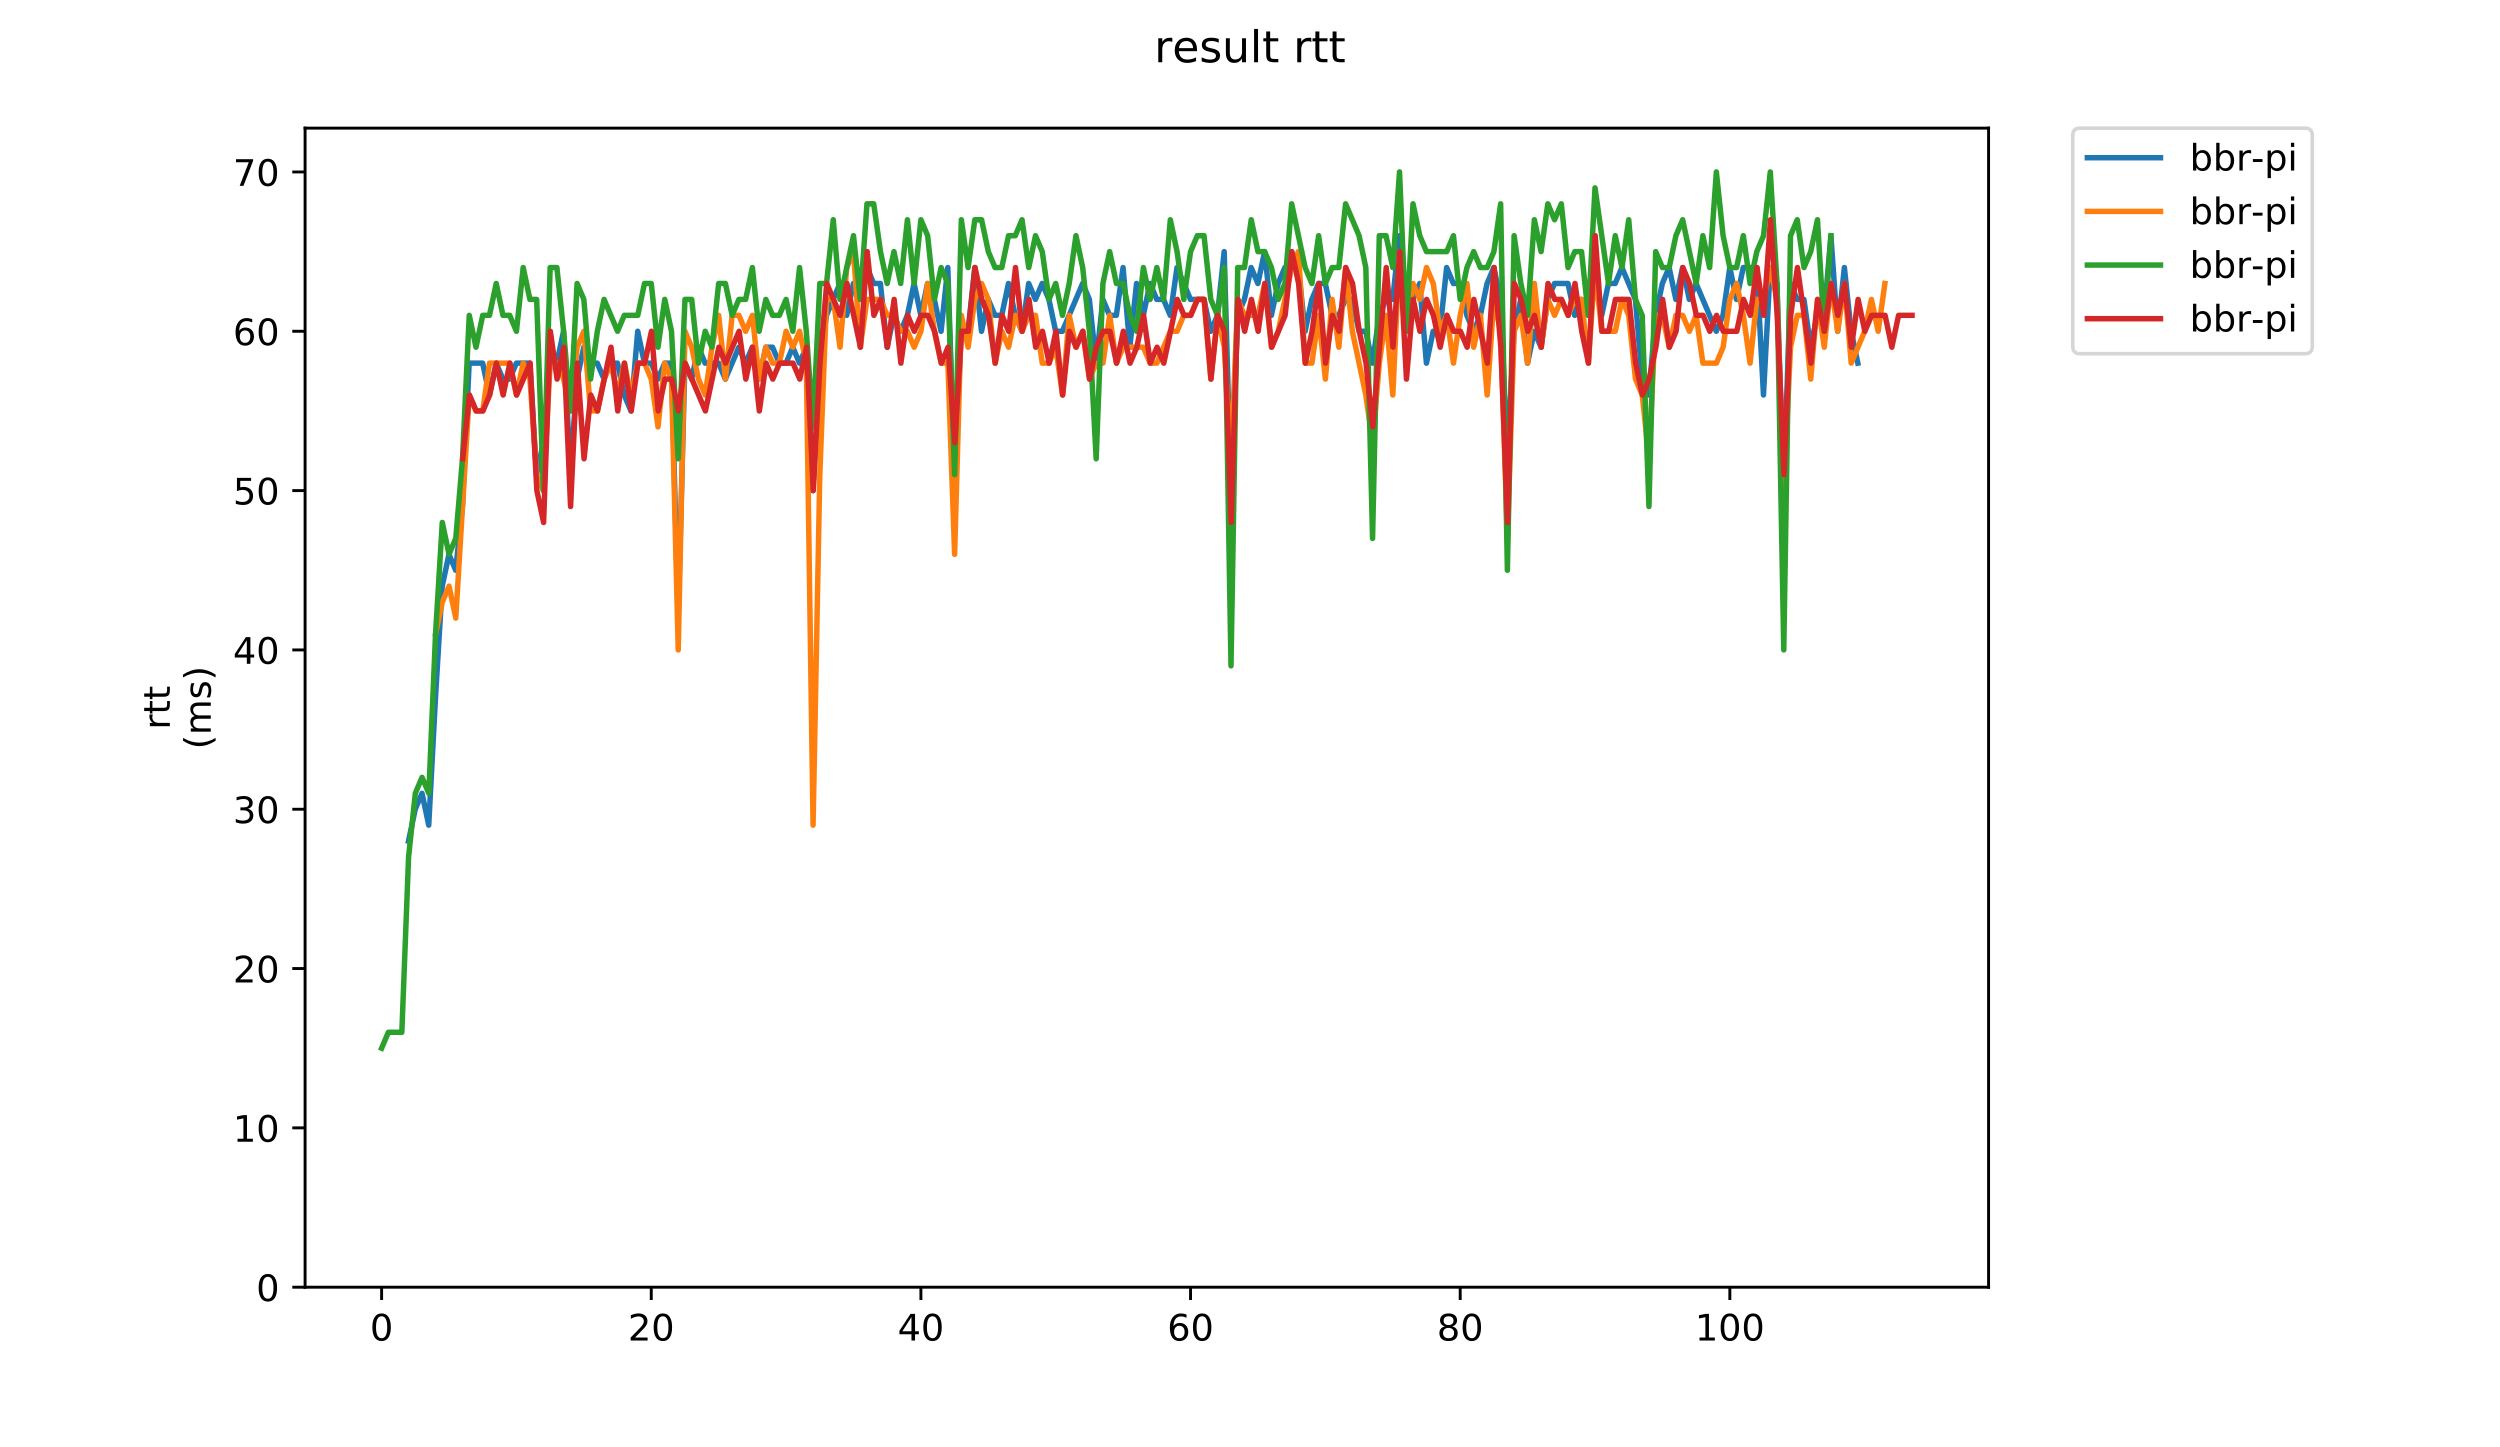 <?xml version="1.0" encoding="utf-8" standalone="no"?>
<!DOCTYPE svg PUBLIC "-//W3C//DTD SVG 1.1//EN"
  "http://www.w3.org/Graphics/SVG/1.1/DTD/svg11.dtd">
<!-- Created with matplotlib (https://matplotlib.org/) -->
<svg height="396pt" version="1.1" viewBox="0 0 684 396" width="684pt" xmlns="http://www.w3.org/2000/svg" xmlns:xlink="http://www.w3.org/1999/xlink">
 <defs>
  <style type="text/css">
*{stroke-linecap:butt;stroke-linejoin:round;}
  </style>
 </defs>
 <g id="figure_1">
  <g id="patch_1">
   <path d="M 0 396 
L 684 396 
L 684 0 
L 0 0 
z
" style="fill:#ffffff;"/>
  </g>
  <g id="axes_1">
   <g id="patch_2">
    <path d="M 83.472 352.174 
L 544.074 352.174 
L 544.074 35.062 
L 83.472 35.062 
z
" style="fill:#ffffff;"/>
   </g>
   <g id="matplotlib.axis_1">
    <g id="xtick_1">
     <g id="line2d_1">
      <defs>
       <path d="M 0 0 
L 0 3.5 
" id="mbf1cff3e5f" style="stroke:#000000;stroke-width:0.8;"/>
      </defs>
      <g>
       <use style="stroke:#000000;stroke-width:0.8;" x="104.409" xlink:href="#mbf1cff3e5f" y="352.174"/>
      </g>
     </g>
     <g id="text_1">
      <!-- 0 -->
      <defs>
       <path d="M 31.781 66.406 
Q 24.172 66.406 20.328 58.906 
Q 16.5 51.422 16.5 36.375 
Q 16.5 21.391 20.328 13.891 
Q 24.172 6.391 31.781 6.391 
Q 39.453 6.391 43.281 13.891 
Q 47.125 21.391 47.125 36.375 
Q 47.125 51.422 43.281 58.906 
Q 39.453 66.406 31.781 66.406 
z
M 31.781 74.219 
Q 44.047 74.219 50.516 64.516 
Q 56.984 54.828 56.984 36.375 
Q 56.984 17.969 50.516 8.266 
Q 44.047 -1.422 31.781 -1.422 
Q 19.531 -1.422 13.062 8.266 
Q 6.594 17.969 6.594 36.375 
Q 6.594 54.828 13.062 64.516 
Q 19.531 74.219 31.781 74.219 
z
" id="DejaVuSans-48"/>
      </defs>
      <g transform="translate(101.228 366.773)scale(0.1 -0.1)">
       <use xlink:href="#DejaVuSans-48"/>
      </g>
     </g>
    </g>
    <g id="xtick_2">
     <g id="line2d_2">
      <g>
       <use style="stroke:#000000;stroke-width:0.8;" x="178.184" xlink:href="#mbf1cff3e5f" y="352.174"/>
      </g>
     </g>
     <g id="text_2">
      <!-- 20 -->
      <defs>
       <path d="M 19.188 8.297 
L 53.609 8.297 
L 53.609 0 
L 7.328 0 
L 7.328 8.297 
Q 12.938 14.109 22.625 23.891 
Q 32.328 33.688 34.812 36.531 
Q 39.547 41.844 41.422 45.531 
Q 43.312 49.219 43.312 52.781 
Q 43.312 58.594 39.234 62.25 
Q 35.156 65.922 28.609 65.922 
Q 23.969 65.922 18.812 64.312 
Q 13.672 62.703 7.812 59.422 
L 7.812 69.391 
Q 13.766 71.781 18.938 73 
Q 24.125 74.219 28.422 74.219 
Q 39.75 74.219 46.484 68.547 
Q 53.219 62.891 53.219 53.422 
Q 53.219 48.922 51.531 44.891 
Q 49.859 40.875 45.406 35.406 
Q 44.188 33.984 37.641 27.219 
Q 31.109 20.453 19.188 8.297 
z
" id="DejaVuSans-50"/>
      </defs>
      <g transform="translate(171.821 366.773)scale(0.1 -0.1)">
       <use xlink:href="#DejaVuSans-50"/>
       <use x="63.623" xlink:href="#DejaVuSans-48"/>
      </g>
     </g>
    </g>
    <g id="xtick_3">
     <g id="line2d_3">
      <g>
       <use style="stroke:#000000;stroke-width:0.8;" x="251.959" xlink:href="#mbf1cff3e5f" y="352.174"/>
      </g>
     </g>
     <g id="text_3">
      <!-- 40 -->
      <defs>
       <path d="M 37.797 64.312 
L 12.891 25.391 
L 37.797 25.391 
z
M 35.203 72.906 
L 47.609 72.906 
L 47.609 25.391 
L 58.016 25.391 
L 58.016 17.188 
L 47.609 17.188 
L 47.609 0 
L 37.797 0 
L 37.797 17.188 
L 4.891 17.188 
L 4.891 26.703 
z
" id="DejaVuSans-52"/>
      </defs>
      <g transform="translate(245.596 366.773)scale(0.1 -0.1)">
       <use xlink:href="#DejaVuSans-52"/>
       <use x="63.623" xlink:href="#DejaVuSans-48"/>
      </g>
     </g>
    </g>
    <g id="xtick_4">
     <g id="line2d_4">
      <g>
       <use style="stroke:#000000;stroke-width:0.8;" x="325.734" xlink:href="#mbf1cff3e5f" y="352.174"/>
      </g>
     </g>
     <g id="text_4">
      <!-- 60 -->
      <defs>
       <path d="M 33.016 40.375 
Q 26.375 40.375 22.484 35.828 
Q 18.609 31.297 18.609 23.391 
Q 18.609 15.531 22.484 10.953 
Q 26.375 6.391 33.016 6.391 
Q 39.656 6.391 43.531 10.953 
Q 47.406 15.531 47.406 23.391 
Q 47.406 31.297 43.531 35.828 
Q 39.656 40.375 33.016 40.375 
z
M 52.594 71.297 
L 52.594 62.312 
Q 48.875 64.062 45.094 64.984 
Q 41.312 65.922 37.594 65.922 
Q 27.828 65.922 22.672 59.328 
Q 17.531 52.734 16.797 39.406 
Q 19.672 43.656 24.016 45.922 
Q 28.375 48.188 33.594 48.188 
Q 44.578 48.188 50.953 41.516 
Q 57.328 34.859 57.328 23.391 
Q 57.328 12.156 50.688 5.359 
Q 44.047 -1.422 33.016 -1.422 
Q 20.359 -1.422 13.672 8.266 
Q 6.984 17.969 6.984 36.375 
Q 6.984 53.656 15.188 63.938 
Q 23.391 74.219 37.203 74.219 
Q 40.922 74.219 44.703 73.484 
Q 48.484 72.75 52.594 71.297 
z
" id="DejaVuSans-54"/>
      </defs>
      <g transform="translate(319.371 366.773)scale(0.1 -0.1)">
       <use xlink:href="#DejaVuSans-54"/>
       <use x="63.623" xlink:href="#DejaVuSans-48"/>
      </g>
     </g>
    </g>
    <g id="xtick_5">
     <g id="line2d_5">
      <g>
       <use style="stroke:#000000;stroke-width:0.8;" x="399.509" xlink:href="#mbf1cff3e5f" y="352.174"/>
      </g>
     </g>
     <g id="text_5">
      <!-- 80 -->
      <defs>
       <path d="M 31.781 34.625 
Q 24.75 34.625 20.719 30.859 
Q 16.703 27.094 16.703 20.516 
Q 16.703 13.922 20.719 10.156 
Q 24.75 6.391 31.781 6.391 
Q 38.812 6.391 42.859 10.172 
Q 46.922 13.969 46.922 20.516 
Q 46.922 27.094 42.891 30.859 
Q 38.875 34.625 31.781 34.625 
z
M 21.922 38.812 
Q 15.578 40.375 12.031 44.719 
Q 8.5 49.078 8.5 55.328 
Q 8.5 64.062 14.719 69.141 
Q 20.953 74.219 31.781 74.219 
Q 42.672 74.219 48.875 69.141 
Q 55.078 64.062 55.078 55.328 
Q 55.078 49.078 51.531 44.719 
Q 48 40.375 41.703 38.812 
Q 48.828 37.156 52.797 32.312 
Q 56.781 27.484 56.781 20.516 
Q 56.781 9.906 50.312 4.234 
Q 43.844 -1.422 31.781 -1.422 
Q 19.734 -1.422 13.25 4.234 
Q 6.781 9.906 6.781 20.516 
Q 6.781 27.484 10.781 32.312 
Q 14.797 37.156 21.922 38.812 
z
M 18.312 54.391 
Q 18.312 48.734 21.844 45.562 
Q 25.391 42.391 31.781 42.391 
Q 38.141 42.391 41.719 45.562 
Q 45.312 48.734 45.312 54.391 
Q 45.312 60.062 41.719 63.234 
Q 38.141 66.406 31.781 66.406 
Q 25.391 66.406 21.844 63.234 
Q 18.312 60.062 18.312 54.391 
z
" id="DejaVuSans-56"/>
      </defs>
      <g transform="translate(393.146 366.773)scale(0.1 -0.1)">
       <use xlink:href="#DejaVuSans-56"/>
       <use x="63.623" xlink:href="#DejaVuSans-48"/>
      </g>
     </g>
    </g>
    <g id="xtick_6">
     <g id="line2d_6">
      <g>
       <use style="stroke:#000000;stroke-width:0.8;" x="473.284" xlink:href="#mbf1cff3e5f" y="352.174"/>
      </g>
     </g>
     <g id="text_6">
      <!-- 100 -->
      <defs>
       <path d="M 12.406 8.297 
L 28.516 8.297 
L 28.516 63.922 
L 10.984 60.406 
L 10.984 69.391 
L 28.422 72.906 
L 38.281 72.906 
L 38.281 8.297 
L 54.391 8.297 
L 54.391 0 
L 12.406 0 
z
" id="DejaVuSans-49"/>
      </defs>
      <g transform="translate(463.74 366.773)scale(0.1 -0.1)">
       <use xlink:href="#DejaVuSans-49"/>
       <use x="63.623" xlink:href="#DejaVuSans-48"/>
       <use x="127.246" xlink:href="#DejaVuSans-48"/>
      </g>
     </g>
    </g>
   </g>
   <g id="matplotlib.axis_2">
    <g id="ytick_1">
     <g id="line2d_7">
      <defs>
       <path d="M 0 0 
L -3.5 0 
" id="m4b4b169927" style="stroke:#000000;stroke-width:0.8;"/>
      </defs>
      <g>
       <use style="stroke:#000000;stroke-width:0.8;" x="83.472" xlink:href="#m4b4b169927" y="352.174"/>
      </g>
     </g>
     <g id="text_7">
      <!-- 0 -->
      <g transform="translate(70.11 355.973)scale(0.1 -0.1)">
       <use xlink:href="#DejaVuSans-48"/>
      </g>
     </g>
    </g>
    <g id="ytick_2">
     <g id="line2d_8">
      <g>
       <use style="stroke:#000000;stroke-width:0.8;" x="83.472" xlink:href="#m4b4b169927" y="308.585"/>
      </g>
     </g>
     <g id="text_8">
      <!-- 10 -->
      <g transform="translate(63.747 312.384)scale(0.1 -0.1)">
       <use xlink:href="#DejaVuSans-49"/>
       <use x="63.623" xlink:href="#DejaVuSans-48"/>
      </g>
     </g>
    </g>
    <g id="ytick_3">
     <g id="line2d_9">
      <g>
       <use style="stroke:#000000;stroke-width:0.8;" x="83.472" xlink:href="#m4b4b169927" y="264.996"/>
      </g>
     </g>
     <g id="text_9">
      <!-- 20 -->
      <g transform="translate(63.747 268.795)scale(0.1 -0.1)">
       <use xlink:href="#DejaVuSans-50"/>
       <use x="63.623" xlink:href="#DejaVuSans-48"/>
      </g>
     </g>
    </g>
    <g id="ytick_4">
     <g id="line2d_10">
      <g>
       <use style="stroke:#000000;stroke-width:0.8;" x="83.472" xlink:href="#m4b4b169927" y="221.406"/>
      </g>
     </g>
     <g id="text_10">
      <!-- 30 -->
      <defs>
       <path d="M 40.578 39.312 
Q 47.656 37.797 51.625 33 
Q 55.609 28.219 55.609 21.188 
Q 55.609 10.406 48.188 4.484 
Q 40.766 -1.422 27.094 -1.422 
Q 22.516 -1.422 17.656 -0.516 
Q 12.797 0.391 7.625 2.203 
L 7.625 11.719 
Q 11.719 9.328 16.594 8.109 
Q 21.484 6.891 26.812 6.891 
Q 36.078 6.891 40.938 10.547 
Q 45.797 14.203 45.797 21.188 
Q 45.797 27.641 41.281 31.266 
Q 36.766 34.906 28.719 34.906 
L 20.219 34.906 
L 20.219 43.016 
L 29.109 43.016 
Q 36.375 43.016 40.234 45.922 
Q 44.094 48.828 44.094 54.297 
Q 44.094 59.906 40.109 62.906 
Q 36.141 65.922 28.719 65.922 
Q 24.656 65.922 20.016 65.031 
Q 15.375 64.156 9.812 62.312 
L 9.812 71.094 
Q 15.438 72.656 20.344 73.438 
Q 25.25 74.219 29.594 74.219 
Q 40.828 74.219 47.359 69.109 
Q 53.906 64.016 53.906 55.328 
Q 53.906 49.266 50.438 45.094 
Q 46.969 40.922 40.578 39.312 
z
" id="DejaVuSans-51"/>
      </defs>
      <g transform="translate(63.747 225.206)scale(0.1 -0.1)">
       <use xlink:href="#DejaVuSans-51"/>
       <use x="63.623" xlink:href="#DejaVuSans-48"/>
      </g>
     </g>
    </g>
    <g id="ytick_5">
     <g id="line2d_11">
      <g>
       <use style="stroke:#000000;stroke-width:0.8;" x="83.472" xlink:href="#m4b4b169927" y="177.817"/>
      </g>
     </g>
     <g id="text_11">
      <!-- 40 -->
      <g transform="translate(63.747 181.616)scale(0.1 -0.1)">
       <use xlink:href="#DejaVuSans-52"/>
       <use x="63.623" xlink:href="#DejaVuSans-48"/>
      </g>
     </g>
    </g>
    <g id="ytick_6">
     <g id="line2d_12">
      <g>
       <use style="stroke:#000000;stroke-width:0.8;" x="83.472" xlink:href="#m4b4b169927" y="134.228"/>
      </g>
     </g>
     <g id="text_12">
      <!-- 50 -->
      <defs>
       <path d="M 10.797 72.906 
L 49.516 72.906 
L 49.516 64.594 
L 19.828 64.594 
L 19.828 46.734 
Q 21.969 47.469 24.109 47.828 
Q 26.266 48.188 28.422 48.188 
Q 40.625 48.188 47.75 41.5 
Q 54.891 34.812 54.891 23.391 
Q 54.891 11.625 47.562 5.094 
Q 40.234 -1.422 26.906 -1.422 
Q 22.312 -1.422 17.547 -0.641 
Q 12.797 0.141 7.719 1.703 
L 7.719 11.625 
Q 12.109 9.234 16.797 8.062 
Q 21.484 6.891 26.703 6.891 
Q 35.156 6.891 40.078 11.328 
Q 45.016 15.766 45.016 23.391 
Q 45.016 31 40.078 35.438 
Q 35.156 39.891 26.703 39.891 
Q 22.75 39.891 18.812 39.016 
Q 14.891 38.141 10.797 36.281 
z
" id="DejaVuSans-53"/>
      </defs>
      <g transform="translate(63.747 138.027)scale(0.1 -0.1)">
       <use xlink:href="#DejaVuSans-53"/>
       <use x="63.623" xlink:href="#DejaVuSans-48"/>
      </g>
     </g>
    </g>
    <g id="ytick_7">
     <g id="line2d_13">
      <g>
       <use style="stroke:#000000;stroke-width:0.8;" x="83.472" xlink:href="#m4b4b169927" y="90.639"/>
      </g>
     </g>
     <g id="text_13">
      <!-- 60 -->
      <g transform="translate(63.747 94.438)scale(0.1 -0.1)">
       <use xlink:href="#DejaVuSans-54"/>
       <use x="63.623" xlink:href="#DejaVuSans-48"/>
      </g>
     </g>
    </g>
    <g id="ytick_8">
     <g id="line2d_14">
      <g>
       <use style="stroke:#000000;stroke-width:0.8;" x="83.472" xlink:href="#m4b4b169927" y="47.05"/>
      </g>
     </g>
     <g id="text_14">
      <!-- 70 -->
      <defs>
       <path d="M 8.203 72.906 
L 55.078 72.906 
L 55.078 68.703 
L 28.609 0 
L 18.312 0 
L 43.219 64.594 
L 8.203 64.594 
z
" id="DejaVuSans-55"/>
      </defs>
      <g transform="translate(63.747 50.849)scale(0.1 -0.1)">
       <use xlink:href="#DejaVuSans-55"/>
       <use x="63.623" xlink:href="#DejaVuSans-48"/>
      </g>
     </g>
    </g>
    <g id="text_15">
     <!-- rtt -->
     <defs>
      <path d="M 41.109 46.297 
Q 39.594 47.172 37.812 47.578 
Q 36.031 48 33.891 48 
Q 26.266 48 22.188 43.047 
Q 18.109 38.094 18.109 28.812 
L 18.109 0 
L 9.078 0 
L 9.078 54.688 
L 18.109 54.688 
L 18.109 46.188 
Q 20.953 51.172 25.484 53.578 
Q 30.031 56 36.531 56 
Q 37.453 56 38.578 55.875 
Q 39.703 55.766 41.062 55.516 
z
" id="DejaVuSans-114"/>
      <path d="M 18.312 70.219 
L 18.312 54.688 
L 36.812 54.688 
L 36.812 47.703 
L 18.312 47.703 
L 18.312 18.016 
Q 18.312 11.328 20.141 9.422 
Q 21.969 7.516 27.594 7.516 
L 36.812 7.516 
L 36.812 0 
L 27.594 0 
Q 17.188 0 13.234 3.875 
Q 9.281 7.766 9.281 18.016 
L 9.281 47.703 
L 2.688 47.703 
L 2.688 54.688 
L 9.281 54.688 
L 9.281 70.219 
z
" id="DejaVuSans-116"/>
     </defs>
     <g transform="translate(46.47 199.594)rotate(-90)scale(0.1 -0.1)">
      <use xlink:href="#DejaVuSans-114"/>
      <use x="41.113" xlink:href="#DejaVuSans-116"/>
      <use x="80.322" xlink:href="#DejaVuSans-116"/>
     </g>
     <!-- (ms) -->
     <defs>
      <path d="M 31 75.875 
Q 24.469 64.656 21.281 53.656 
Q 18.109 42.672 18.109 31.391 
Q 18.109 20.125 21.312 9.062 
Q 24.516 -2 31 -13.188 
L 23.188 -13.188 
Q 15.875 -1.703 12.234 9.375 
Q 8.594 20.453 8.594 31.391 
Q 8.594 42.281 12.203 53.312 
Q 15.828 64.359 23.188 75.875 
z
" id="DejaVuSans-40"/>
      <path d="M 52 44.188 
Q 55.375 50.25 60.062 53.125 
Q 64.75 56 71.094 56 
Q 79.641 56 84.281 50.016 
Q 88.922 44.047 88.922 33.016 
L 88.922 0 
L 79.891 0 
L 79.891 32.719 
Q 79.891 40.578 77.094 44.375 
Q 74.312 48.188 68.609 48.188 
Q 61.625 48.188 57.562 43.547 
Q 53.516 38.922 53.516 30.906 
L 53.516 0 
L 44.484 0 
L 44.484 32.719 
Q 44.484 40.625 41.703 44.406 
Q 38.922 48.188 33.109 48.188 
Q 26.219 48.188 22.156 43.531 
Q 18.109 38.875 18.109 30.906 
L 18.109 0 
L 9.078 0 
L 9.078 54.688 
L 18.109 54.688 
L 18.109 46.188 
Q 21.188 51.219 25.484 53.609 
Q 29.781 56 35.688 56 
Q 41.656 56 45.828 52.969 
Q 50 49.953 52 44.188 
z
" id="DejaVuSans-109"/>
      <path d="M 44.281 53.078 
L 44.281 44.578 
Q 40.484 46.531 36.375 47.5 
Q 32.281 48.484 27.875 48.484 
Q 21.188 48.484 17.844 46.438 
Q 14.5 44.391 14.5 40.281 
Q 14.5 37.156 16.891 35.375 
Q 19.281 33.594 26.516 31.984 
L 29.594 31.297 
Q 39.156 29.25 43.188 25.516 
Q 47.219 21.781 47.219 15.094 
Q 47.219 7.469 41.188 3.016 
Q 35.156 -1.422 24.609 -1.422 
Q 20.219 -1.422 15.453 -0.562 
Q 10.688 0.297 5.422 2 
L 5.422 11.281 
Q 10.406 8.688 15.234 7.391 
Q 20.062 6.109 24.812 6.109 
Q 31.156 6.109 34.562 8.281 
Q 37.984 10.453 37.984 14.406 
Q 37.984 18.062 35.516 20.016 
Q 33.062 21.969 24.703 23.781 
L 21.578 24.516 
Q 13.234 26.266 9.516 29.906 
Q 5.812 33.547 5.812 39.891 
Q 5.812 47.609 11.281 51.797 
Q 16.75 56 26.812 56 
Q 31.781 56 36.172 55.266 
Q 40.578 54.547 44.281 53.078 
z
" id="DejaVuSans-115"/>
      <path d="M 8.016 75.875 
L 15.828 75.875 
Q 23.141 64.359 26.781 53.312 
Q 30.422 42.281 30.422 31.391 
Q 30.422 20.453 26.781 9.375 
Q 23.141 -1.703 15.828 -13.188 
L 8.016 -13.188 
Q 14.5 -2 17.703 9.062 
Q 20.906 20.125 20.906 31.391 
Q 20.906 42.672 17.703 53.656 
Q 14.5 64.656 8.016 75.875 
z
" id="DejaVuSans-41"/>
     </defs>
     <g transform="translate(57.668 204.995)rotate(-90)scale(0.1 -0.1)">
      <use xlink:href="#DejaVuSans-40"/>
      <use x="39.014" xlink:href="#DejaVuSans-109"/>
      <use x="136.426" xlink:href="#DejaVuSans-115"/>
      <use x="188.525" xlink:href="#DejaVuSans-41"/>
     </g>
    </g>
   </g>
   <g id="line2d_15">
    <path clip-path="url(#p90f0403691)" d="M 111.768 230.124 
L 113.612 221.406 
L 115.457 217.048 
L 117.301 225.765 
L 119.145 190.894 
L 120.99 160.382 
L 122.834 151.664 
L 124.678 156.023 
L 126.523 138.587 
L 128.367 99.357 
L 132.056 99.357 
L 133.9 108.074 
L 135.745 99.357 
L 137.589 103.716 
L 139.433 103.716 
L 141.278 99.357 
L 144.967 99.357 
L 146.811 129.869 
L 148.655 121.151 
L 150.5 99.357 
L 152.344 99.357 
L 154.188 90.639 
L 156.033 129.869 
L 157.877 103.716 
L 159.722 94.998 
L 161.566 99.357 
L 163.41 99.357 
L 165.255 103.716 
L 167.099 99.357 
L 168.943 99.357 
L 170.788 108.074 
L 172.632 112.433 
L 174.477 90.639 
L 176.321 99.357 
L 178.165 99.357 
L 180.01 103.716 
L 181.854 99.357 
L 183.699 99.357 
L 185.543 169.099 
L 187.387 99.357 
L 189.232 103.716 
L 191.076 94.998 
L 192.92 99.357 
L 196.609 99.357 
L 198.454 103.716 
L 202.142 94.998 
L 203.987 99.357 
L 205.831 94.998 
L 207.675 103.716 
L 209.52 94.998 
L 211.364 94.998 
L 213.209 99.357 
L 215.053 99.357 
L 216.897 94.998 
L 218.742 99.357 
L 220.586 94.998 
L 222.43 134.228 
L 224.275 99.357 
L 226.119 86.28 
L 229.808 77.562 
L 231.652 86.28 
L 233.497 77.562 
L 235.341 81.921 
L 237.185 73.203 
L 239.03 77.562 
L 240.874 77.562 
L 242.719 94.998 
L 244.563 86.28 
L 246.407 90.639 
L 248.252 86.28 
L 250.096 77.562 
L 251.94 86.28 
L 253.785 77.562 
L 255.629 81.921 
L 257.474 90.639 
L 259.318 73.203 
L 261.162 129.869 
L 263.007 90.639 
L 264.851 90.639 
L 266.695 73.203 
L 268.54 90.639 
L 270.384 81.921 
L 272.229 86.28 
L 274.073 86.28 
L 275.917 77.562 
L 277.762 86.28 
L 279.606 90.639 
L 281.45 77.562 
L 283.295 81.921 
L 285.139 77.562 
L 286.984 81.921 
L 288.828 90.639 
L 290.672 90.639 
L 296.205 77.562 
L 298.05 81.921 
L 299.894 99.357 
L 301.739 81.921 
L 303.583 86.28 
L 305.427 86.28 
L 307.272 73.203 
L 309.116 94.998 
L 310.96 77.562 
L 312.805 86.28 
L 314.649 77.562 
L 316.494 81.921 
L 318.338 81.921 
L 320.182 86.28 
L 322.027 73.203 
L 325.715 81.921 
L 329.404 81.921 
L 331.249 90.639 
L 333.093 86.28 
L 334.937 68.844 
L 336.782 134.228 
L 338.626 86.28 
L 340.47 81.921 
L 342.315 73.203 
L 344.159 77.562 
L 346.004 68.844 
L 347.848 86.28 
L 349.692 77.562 
L 351.537 73.203 
L 355.225 73.203 
L 357.07 90.639 
L 358.914 81.921 
L 360.759 77.562 
L 362.603 77.562 
L 364.447 86.28 
L 366.292 86.28 
L 368.136 81.921 
L 369.98 81.921 
L 371.825 90.639 
L 373.669 90.639 
L 375.514 99.357 
L 377.358 86.28 
L 379.202 81.921 
L 381.047 81.921 
L 382.891 64.485 
L 384.735 86.28 
L 388.424 77.562 
L 390.269 99.357 
L 392.113 90.639 
L 393.957 90.639 
L 395.802 73.203 
L 397.646 77.562 
L 399.491 77.562 
L 401.335 86.28 
L 403.179 90.639 
L 405.024 86.28 
L 406.868 77.562 
L 408.712 73.203 
L 410.557 81.921 
L 412.401 125.51 
L 414.246 90.639 
L 416.09 81.921 
L 417.934 99.357 
L 419.779 90.639 
L 421.623 94.998 
L 423.467 81.921 
L 425.312 77.562 
L 429.001 77.562 
L 430.845 86.28 
L 432.689 81.921 
L 434.534 86.28 
L 436.378 77.562 
L 438.222 86.28 
L 440.067 77.562 
L 441.911 77.562 
L 443.756 73.203 
L 447.444 81.921 
L 449.289 103.716 
L 451.133 108.074 
L 452.977 86.28 
L 454.822 77.562 
L 456.666 73.203 
L 458.511 81.921 
L 460.355 73.203 
L 462.199 81.921 
L 464.044 77.562 
L 469.577 90.639 
L 471.421 86.28 
L 473.266 73.203 
L 475.11 81.921 
L 476.954 73.203 
L 480.643 73.203 
L 482.487 108.074 
L 484.332 73.203 
L 486.176 77.562 
L 488.021 134.228 
L 489.865 77.562 
L 491.709 81.921 
L 493.554 81.921 
L 495.398 94.998 
L 497.242 86.28 
L 499.087 86.28 
L 500.931 64.485 
L 502.776 90.639 
L 504.62 73.203 
L 506.464 90.639 
L 508.309 99.357 
L 508.309 99.357 
" style="fill:none;stroke:#1f77b4;stroke-linecap:square;stroke-width:1.5;"/>
   </g>
   <g id="line2d_16">
    <path clip-path="url(#p90f0403691)" d="M 119.167 173.458 
L 121.012 164.74 
L 122.856 160.382 
L 124.701 169.099 
L 128.389 108.074 
L 130.234 112.433 
L 132.078 112.433 
L 133.922 99.357 
L 139.456 99.357 
L 141.3 108.074 
L 143.144 99.357 
L 144.989 103.716 
L 146.833 129.869 
L 148.677 134.228 
L 150.522 99.357 
L 152.366 99.357 
L 154.211 103.716 
L 156.055 112.433 
L 157.899 94.998 
L 159.744 90.639 
L 161.588 112.433 
L 163.433 112.433 
L 165.277 103.716 
L 167.121 99.357 
L 168.966 108.074 
L 170.81 99.357 
L 172.654 108.074 
L 174.499 99.357 
L 176.343 99.357 
L 178.188 103.716 
L 180.032 116.792 
L 181.876 99.357 
L 183.721 103.716 
L 185.565 177.817 
L 187.409 90.639 
L 189.254 94.998 
L 191.098 103.716 
L 192.943 108.074 
L 194.787 94.998 
L 196.631 86.28 
L 198.476 103.716 
L 200.32 86.28 
L 202.164 86.28 
L 204.009 90.639 
L 205.853 86.28 
L 207.698 103.716 
L 209.542 94.998 
L 211.386 99.357 
L 213.231 99.357 
L 215.075 90.639 
L 216.919 94.998 
L 218.764 90.639 
L 220.608 99.357 
L 222.453 225.765 
L 224.297 129.869 
L 226.141 81.921 
L 227.986 81.921 
L 229.83 94.998 
L 231.674 73.203 
L 233.519 68.844 
L 235.363 94.998 
L 237.208 81.921 
L 240.896 81.921 
L 242.741 86.28 
L 244.585 86.28 
L 246.429 90.639 
L 248.274 90.639 
L 250.118 94.998 
L 251.963 90.639 
L 253.807 77.562 
L 255.651 90.639 
L 257.496 99.357 
L 259.34 99.357 
L 261.184 151.664 
L 263.029 86.28 
L 264.873 94.998 
L 266.718 81.921 
L 268.562 77.562 
L 270.406 81.921 
L 272.251 99.357 
L 274.095 90.639 
L 275.939 94.998 
L 277.784 86.28 
L 279.628 90.639 
L 281.473 86.28 
L 283.317 86.28 
L 285.161 99.357 
L 287.006 99.357 
L 288.85 94.998 
L 290.694 108.074 
L 292.539 86.28 
L 294.383 94.998 
L 296.228 90.639 
L 298.072 103.716 
L 299.916 99.357 
L 301.761 99.357 
L 303.605 86.28 
L 305.449 99.357 
L 307.294 94.998 
L 312.827 94.998 
L 314.671 99.357 
L 316.516 99.357 
L 320.204 90.639 
L 322.049 90.639 
L 323.893 86.28 
L 325.738 86.28 
L 327.582 81.921 
L 329.426 81.921 
L 331.271 103.716 
L 333.115 86.28 
L 334.959 94.998 
L 336.804 125.51 
L 338.648 81.921 
L 340.493 86.28 
L 344.181 86.28 
L 346.026 77.562 
L 347.87 94.998 
L 349.714 90.639 
L 353.403 73.203 
L 355.248 68.844 
L 357.092 99.357 
L 358.936 99.357 
L 360.781 86.28 
L 362.625 103.716 
L 364.469 81.921 
L 366.314 94.998 
L 368.158 73.203 
L 370.003 90.639 
L 373.691 108.074 
L 375.536 121.151 
L 377.38 99.357 
L 379.224 86.28 
L 381.069 108.074 
L 382.913 68.844 
L 384.758 90.639 
L 386.602 77.562 
L 388.446 81.921 
L 390.291 73.203 
L 392.135 77.562 
L 393.98 90.639 
L 395.824 86.28 
L 397.668 99.357 
L 399.513 86.28 
L 401.357 77.562 
L 403.201 94.998 
L 405.046 86.28 
L 406.89 108.074 
L 408.735 81.921 
L 410.579 90.639 
L 412.423 147.305 
L 414.268 90.639 
L 416.112 86.28 
L 417.956 99.357 
L 419.801 77.562 
L 421.645 94.998 
L 423.49 81.921 
L 425.334 86.28 
L 427.178 81.921 
L 429.023 86.28 
L 430.867 81.921 
L 432.711 81.921 
L 434.556 99.357 
L 436.4 73.203 
L 438.245 90.639 
L 441.933 90.639 
L 443.778 81.921 
L 445.622 86.28 
L 447.466 103.716 
L 449.311 108.074 
L 451.155 125.51 
L 453 86.28 
L 454.844 86.28 
L 456.688 94.998 
L 458.533 86.28 
L 460.377 86.28 
L 462.221 90.639 
L 464.066 86.28 
L 465.91 99.357 
L 469.599 99.357 
L 471.443 94.998 
L 473.288 81.921 
L 475.132 77.562 
L 476.976 86.28 
L 478.821 99.357 
L 480.665 81.921 
L 482.51 81.921 
L 484.354 73.203 
L 486.198 81.921 
L 488.043 134.228 
L 489.887 94.998 
L 491.731 86.28 
L 493.576 86.28 
L 495.42 103.716 
L 497.265 81.921 
L 499.109 94.998 
L 500.953 77.562 
L 502.798 90.639 
L 504.642 77.562 
L 506.486 99.357 
L 510.175 90.639 
L 512.02 81.921 
L 513.864 90.639 
L 515.708 77.562 
L 515.708 77.562 
" style="fill:none;stroke:#ff7f0e;stroke-linecap:square;stroke-width:1.5;"/>
   </g>
   <g id="line2d_17">
    <path clip-path="url(#p90f0403691)" d="M 104.409 286.79 
L 106.253 282.431 
L 109.942 282.431 
L 111.786 234.483 
L 113.631 217.048 
L 115.475 212.689 
L 117.319 217.048 
L 119.164 173.458 
L 121.008 142.946 
L 122.853 151.664 
L 124.697 147.305 
L 126.541 125.51 
L 128.386 86.28 
L 130.23 94.998 
L 132.074 86.28 
L 133.919 86.28 
L 135.763 77.562 
L 137.608 86.28 
L 139.452 86.28 
L 141.296 90.639 
L 143.141 73.203 
L 144.985 81.921 
L 146.829 81.921 
L 148.674 134.228 
L 150.518 73.203 
L 152.363 73.203 
L 154.207 90.639 
L 156.051 112.433 
L 157.896 77.562 
L 159.74 81.921 
L 161.584 103.716 
L 163.429 90.639 
L 165.273 81.921 
L 168.962 90.639 
L 170.806 86.28 
L 174.495 86.28 
L 176.339 77.562 
L 178.184 77.562 
L 180.028 94.998 
L 181.873 81.921 
L 183.717 90.639 
L 185.561 125.51 
L 187.406 81.921 
L 189.25 81.921 
L 191.094 99.357 
L 192.939 90.639 
L 194.783 94.998 
L 196.628 77.562 
L 198.472 77.562 
L 200.316 86.28 
L 202.161 81.921 
L 204.005 81.921 
L 205.849 73.203 
L 207.694 90.639 
L 209.538 81.921 
L 211.383 86.28 
L 213.227 86.28 
L 215.071 81.921 
L 216.916 90.639 
L 218.76 73.203 
L 220.604 90.639 
L 222.449 116.792 
L 224.293 77.562 
L 226.138 77.562 
L 227.982 60.126 
L 229.826 81.921 
L 233.515 64.485 
L 235.359 81.921 
L 237.204 55.767 
L 239.048 55.767 
L 240.893 68.844 
L 242.737 77.562 
L 244.581 68.844 
L 246.426 77.562 
L 248.27 60.126 
L 250.114 77.562 
L 251.959 60.126 
L 253.803 64.485 
L 255.648 81.921 
L 257.492 73.203 
L 259.336 77.562 
L 261.181 129.869 
L 263.025 60.126 
L 264.869 73.203 
L 266.714 60.126 
L 268.558 60.126 
L 270.403 68.844 
L 272.247 73.203 
L 274.091 73.203 
L 275.936 64.485 
L 277.78 64.485 
L 279.625 60.126 
L 281.469 73.203 
L 283.313 64.485 
L 285.158 68.844 
L 287.002 81.921 
L 288.846 77.562 
L 290.691 86.28 
L 292.535 77.562 
L 294.38 64.485 
L 296.224 73.203 
L 298.068 90.639 
L 299.913 125.51 
L 301.757 77.562 
L 303.601 68.844 
L 305.446 77.562 
L 307.29 77.562 
L 309.135 86.28 
L 310.979 90.639 
L 312.823 73.203 
L 314.668 81.921 
L 316.512 73.203 
L 318.356 81.921 
L 320.201 60.126 
L 322.045 68.844 
L 323.89 81.921 
L 325.734 68.844 
L 327.578 64.485 
L 329.423 64.485 
L 331.267 81.921 
L 333.111 86.28 
L 334.956 73.203 
L 336.8 182.176 
L 338.645 73.203 
L 340.489 73.203 
L 342.333 60.126 
L 344.178 68.844 
L 346.022 68.844 
L 347.866 73.203 
L 349.711 81.921 
L 351.555 77.562 
L 353.4 55.767 
L 357.088 73.203 
L 358.933 77.562 
L 360.777 64.485 
L 362.621 77.562 
L 364.466 73.203 
L 366.31 73.203 
L 368.155 55.767 
L 371.843 64.485 
L 373.688 73.203 
L 375.532 147.305 
L 377.376 64.485 
L 379.221 64.485 
L 381.065 73.203 
L 382.91 47.05 
L 384.754 90.639 
L 386.598 55.767 
L 388.443 64.485 
L 390.287 68.844 
L 395.82 68.844 
L 397.665 64.485 
L 399.509 81.921 
L 401.353 73.203 
L 403.198 68.844 
L 405.042 73.203 
L 406.886 73.203 
L 408.731 68.844 
L 410.575 55.767 
L 412.42 156.023 
L 414.264 64.485 
L 416.108 77.562 
L 417.953 86.28 
L 419.797 60.126 
L 421.641 68.844 
L 423.486 55.767 
L 425.33 60.126 
L 427.175 55.767 
L 429.019 73.203 
L 430.863 68.844 
L 432.708 68.844 
L 434.552 86.28 
L 436.396 51.408 
L 440.085 77.562 
L 441.93 64.485 
L 443.774 73.203 
L 445.618 60.126 
L 447.463 81.921 
L 449.307 86.28 
L 451.151 138.587 
L 452.996 68.844 
L 454.84 73.203 
L 456.685 73.203 
L 458.529 64.485 
L 460.373 60.126 
L 464.062 77.562 
L 465.906 64.485 
L 467.751 73.203 
L 469.595 47.05 
L 471.44 64.485 
L 473.284 73.203 
L 475.128 73.203 
L 476.973 64.485 
L 478.817 77.562 
L 480.661 68.844 
L 482.506 64.485 
L 484.35 47.05 
L 486.195 77.562 
L 488.039 177.817 
L 489.883 64.485 
L 491.728 60.126 
L 493.572 73.203 
L 495.416 68.844 
L 497.261 60.126 
L 499.105 90.639 
L 500.95 64.485 
L 500.95 64.485 
" style="fill:none;stroke:#2ca02c;stroke-linecap:square;stroke-width:1.5;"/>
   </g>
   <g id="line2d_18">
    <path clip-path="url(#p90f0403691)" d="M 126.597 125.51 
L 128.441 108.074 
L 130.285 112.433 
L 132.13 112.433 
L 133.974 108.074 
L 135.819 99.357 
L 137.663 108.074 
L 139.507 99.357 
L 141.352 108.074 
L 145.04 99.357 
L 146.885 134.228 
L 148.729 142.946 
L 150.574 90.639 
L 152.418 103.716 
L 154.262 94.998 
L 156.107 138.587 
L 157.951 99.357 
L 159.795 125.51 
L 161.64 108.074 
L 163.484 112.433 
L 167.173 94.998 
L 169.017 112.433 
L 170.862 99.357 
L 172.706 112.433 
L 174.55 99.357 
L 176.395 99.357 
L 178.239 90.639 
L 180.084 112.433 
L 181.928 103.716 
L 183.772 103.716 
L 185.617 112.433 
L 187.461 99.357 
L 192.994 112.433 
L 196.683 94.998 
L 198.527 99.357 
L 202.216 90.639 
L 204.06 103.716 
L 205.905 94.998 
L 207.749 112.433 
L 209.594 99.357 
L 211.438 103.716 
L 213.282 99.357 
L 216.971 99.357 
L 218.815 103.716 
L 220.66 94.998 
L 222.504 134.228 
L 224.349 99.357 
L 226.193 77.562 
L 229.882 86.28 
L 231.726 77.562 
L 235.415 94.998 
L 237.259 68.844 
L 239.104 86.28 
L 240.948 81.921 
L 242.792 94.998 
L 244.637 81.921 
L 246.481 99.357 
L 248.325 86.28 
L 250.17 90.639 
L 252.014 86.28 
L 253.859 86.28 
L 255.703 90.639 
L 257.547 99.357 
L 259.392 94.998 
L 261.236 121.151 
L 263.08 90.639 
L 264.925 90.639 
L 266.769 73.203 
L 268.614 81.921 
L 270.458 86.28 
L 272.302 99.357 
L 274.147 86.28 
L 275.991 90.639 
L 277.835 73.203 
L 279.68 90.639 
L 281.524 81.921 
L 283.369 94.998 
L 285.213 90.639 
L 287.057 99.357 
L 288.902 90.639 
L 290.746 108.074 
L 292.59 90.639 
L 294.435 94.998 
L 296.279 90.639 
L 298.124 103.716 
L 299.968 94.998 
L 301.812 90.639 
L 303.657 90.639 
L 305.501 99.357 
L 307.345 90.639 
L 309.19 99.357 
L 311.034 94.998 
L 312.879 86.28 
L 314.723 99.357 
L 316.567 94.998 
L 318.412 99.357 
L 322.1 81.921 
L 323.945 86.28 
L 325.789 86.28 
L 327.634 81.921 
L 329.478 81.921 
L 331.322 103.716 
L 333.167 86.28 
L 335.011 90.639 
L 336.855 142.946 
L 338.7 81.921 
L 340.544 90.639 
L 342.389 81.921 
L 344.233 90.639 
L 346.077 77.562 
L 347.922 94.998 
L 351.611 86.28 
L 353.455 68.844 
L 355.299 77.562 
L 357.144 99.357 
L 358.988 90.639 
L 360.832 77.562 
L 362.677 99.357 
L 364.521 86.28 
L 366.366 90.639 
L 368.21 73.203 
L 370.054 77.562 
L 371.899 90.639 
L 373.743 99.357 
L 375.587 116.792 
L 379.276 73.203 
L 381.121 94.998 
L 382.965 68.844 
L 384.809 103.716 
L 386.654 81.921 
L 388.498 90.639 
L 390.342 81.921 
L 392.187 86.28 
L 394.031 94.998 
L 395.876 86.28 
L 397.72 90.639 
L 399.564 90.639 
L 401.409 94.998 
L 403.253 81.921 
L 406.942 99.357 
L 408.786 73.203 
L 410.631 94.998 
L 412.475 142.946 
L 414.319 77.562 
L 416.164 81.921 
L 418.008 90.639 
L 419.852 86.28 
L 421.697 94.998 
L 423.541 77.562 
L 425.386 81.921 
L 427.23 81.921 
L 429.074 86.28 
L 430.919 77.562 
L 432.763 90.639 
L 434.607 99.357 
L 436.452 64.485 
L 438.296 90.639 
L 440.141 90.639 
L 441.985 81.921 
L 445.674 81.921 
L 447.518 99.357 
L 449.362 108.074 
L 451.207 103.716 
L 453.051 94.998 
L 454.896 81.921 
L 456.74 94.998 
L 458.584 90.639 
L 460.429 73.203 
L 462.273 77.562 
L 464.117 86.28 
L 465.962 86.28 
L 467.806 90.639 
L 469.651 86.28 
L 471.495 90.639 
L 475.184 90.639 
L 477.028 81.921 
L 478.872 86.28 
L 480.717 73.203 
L 482.561 86.28 
L 484.406 60.126 
L 486.25 86.28 
L 488.094 129.869 
L 489.939 86.28 
L 491.783 73.203 
L 495.472 99.357 
L 497.316 81.921 
L 499.161 90.639 
L 501.005 77.562 
L 502.849 86.28 
L 504.694 77.562 
L 506.538 94.998 
L 508.382 81.921 
L 510.227 90.639 
L 512.071 86.28 
L 515.76 86.28 
L 517.604 94.998 
L 519.449 86.28 
L 523.137 86.28 
L 523.137 86.28 
" style="fill:none;stroke:#d62728;stroke-linecap:square;stroke-width:1.5;"/>
   </g>
   <g id="patch_3">
    <path d="M 83.472 352.174 
L 83.472 35.062 
" style="fill:none;stroke:#000000;stroke-linecap:square;stroke-linejoin:miter;stroke-width:0.8;"/>
   </g>
   <g id="patch_4">
    <path d="M 544.074 352.174 
L 544.074 35.062 
" style="fill:none;stroke:#000000;stroke-linecap:square;stroke-linejoin:miter;stroke-width:0.8;"/>
   </g>
   <g id="patch_5">
    <path d="M 83.472 352.174 
L 544.074 352.174 
" style="fill:none;stroke:#000000;stroke-linecap:square;stroke-linejoin:miter;stroke-width:0.8;"/>
   </g>
   <g id="patch_6">
    <path d="M 83.472 35.062 
L 544.074 35.062 
" style="fill:none;stroke:#000000;stroke-linecap:square;stroke-linejoin:miter;stroke-width:0.8;"/>
   </g>
   <g id="legend_1">
    <g id="patch_7">
     <path d="M 569.104 96.775 
L 630.637 96.775 
Q 632.637 96.775 632.637 94.775 
L 632.637 37.062 
Q 632.637 35.062 630.637 35.062 
L 569.104 35.062 
Q 567.104 35.062 567.104 37.062 
L 567.104 94.775 
Q 567.104 96.775 569.104 96.775 
z
" style="fill:#ffffff;opacity:0.8;stroke:#cccccc;stroke-linejoin:miter;"/>
    </g>
    <g id="line2d_19">
     <path d="M 571.104 43.161 
L 591.104 43.161 
" style="fill:none;stroke:#1f77b4;stroke-linecap:square;stroke-width:1.5;"/>
    </g>
    <g id="line2d_20"/>
    <g id="text_16">
     <!-- bbr-pi -->
     <defs>
      <path d="M 48.688 27.297 
Q 48.688 37.203 44.609 42.844 
Q 40.531 48.484 33.406 48.484 
Q 26.266 48.484 22.188 42.844 
Q 18.109 37.203 18.109 27.297 
Q 18.109 17.391 22.188 11.75 
Q 26.266 6.109 33.406 6.109 
Q 40.531 6.109 44.609 11.75 
Q 48.688 17.391 48.688 27.297 
z
M 18.109 46.391 
Q 20.953 51.266 25.266 53.625 
Q 29.594 56 35.594 56 
Q 45.562 56 51.781 48.094 
Q 58.016 40.188 58.016 27.297 
Q 58.016 14.406 51.781 6.484 
Q 45.562 -1.422 35.594 -1.422 
Q 29.594 -1.422 25.266 0.953 
Q 20.953 3.328 18.109 8.203 
L 18.109 0 
L 9.078 0 
L 9.078 75.984 
L 18.109 75.984 
z
" id="DejaVuSans-98"/>
      <path d="M 4.891 31.391 
L 31.203 31.391 
L 31.203 23.391 
L 4.891 23.391 
z
" id="DejaVuSans-45"/>
      <path d="M 18.109 8.203 
L 18.109 -20.797 
L 9.078 -20.797 
L 9.078 54.688 
L 18.109 54.688 
L 18.109 46.391 
Q 20.953 51.266 25.266 53.625 
Q 29.594 56 35.594 56 
Q 45.562 56 51.781 48.094 
Q 58.016 40.188 58.016 27.297 
Q 58.016 14.406 51.781 6.484 
Q 45.562 -1.422 35.594 -1.422 
Q 29.594 -1.422 25.266 0.953 
Q 20.953 3.328 18.109 8.203 
z
M 48.688 27.297 
Q 48.688 37.203 44.609 42.844 
Q 40.531 48.484 33.406 48.484 
Q 26.266 48.484 22.188 42.844 
Q 18.109 37.203 18.109 27.297 
Q 18.109 17.391 22.188 11.75 
Q 26.266 6.109 33.406 6.109 
Q 40.531 6.109 44.609 11.75 
Q 48.688 17.391 48.688 27.297 
z
" id="DejaVuSans-112"/>
      <path d="M 9.422 54.688 
L 18.406 54.688 
L 18.406 0 
L 9.422 0 
z
M 9.422 75.984 
L 18.406 75.984 
L 18.406 64.594 
L 9.422 64.594 
z
" id="DejaVuSans-105"/>
     </defs>
     <g transform="translate(599.104 46.661)scale(0.1 -0.1)">
      <use xlink:href="#DejaVuSans-98"/>
      <use x="63.477" xlink:href="#DejaVuSans-98"/>
      <use x="126.953" xlink:href="#DejaVuSans-114"/>
      <use x="167.973" xlink:href="#DejaVuSans-45"/>
      <use x="204.057" xlink:href="#DejaVuSans-112"/>
      <use x="267.533" xlink:href="#DejaVuSans-105"/>
     </g>
    </g>
    <g id="line2d_21">
     <path d="M 571.104 57.839 
L 591.104 57.839 
" style="fill:none;stroke:#ff7f0e;stroke-linecap:square;stroke-width:1.5;"/>
    </g>
    <g id="line2d_22"/>
    <g id="text_17">
     <!-- bbr-pi -->
     <g transform="translate(599.104 61.339)scale(0.1 -0.1)">
      <use xlink:href="#DejaVuSans-98"/>
      <use x="63.477" xlink:href="#DejaVuSans-98"/>
      <use x="126.953" xlink:href="#DejaVuSans-114"/>
      <use x="167.973" xlink:href="#DejaVuSans-45"/>
      <use x="204.057" xlink:href="#DejaVuSans-112"/>
      <use x="267.533" xlink:href="#DejaVuSans-105"/>
     </g>
    </g>
    <g id="line2d_23">
     <path d="M 571.104 72.517 
L 591.104 72.517 
" style="fill:none;stroke:#2ca02c;stroke-linecap:square;stroke-width:1.5;"/>
    </g>
    <g id="line2d_24"/>
    <g id="text_18">
     <!-- bbr-pi -->
     <g transform="translate(599.104 76.017)scale(0.1 -0.1)">
      <use xlink:href="#DejaVuSans-98"/>
      <use x="63.477" xlink:href="#DejaVuSans-98"/>
      <use x="126.953" xlink:href="#DejaVuSans-114"/>
      <use x="167.973" xlink:href="#DejaVuSans-45"/>
      <use x="204.057" xlink:href="#DejaVuSans-112"/>
      <use x="267.533" xlink:href="#DejaVuSans-105"/>
     </g>
    </g>
    <g id="line2d_25">
     <path d="M 571.104 87.195 
L 591.104 87.195 
" style="fill:none;stroke:#d62728;stroke-linecap:square;stroke-width:1.5;"/>
    </g>
    <g id="line2d_26"/>
    <g id="text_19">
     <!-- bbr-pi -->
     <g transform="translate(599.104 90.695)scale(0.1 -0.1)">
      <use xlink:href="#DejaVuSans-98"/>
      <use x="63.477" xlink:href="#DejaVuSans-98"/>
      <use x="126.953" xlink:href="#DejaVuSans-114"/>
      <use x="167.973" xlink:href="#DejaVuSans-45"/>
      <use x="204.057" xlink:href="#DejaVuSans-112"/>
      <use x="267.533" xlink:href="#DejaVuSans-105"/>
     </g>
    </g>
   </g>
  </g>
  <g id="text_20">
   <!-- result rtt -->
   <defs>
    <path d="M 56.203 29.594 
L 56.203 25.203 
L 14.891 25.203 
Q 15.484 15.922 20.484 11.062 
Q 25.484 6.203 34.422 6.203 
Q 39.594 6.203 44.453 7.469 
Q 49.312 8.734 54.109 11.281 
L 54.109 2.781 
Q 49.266 0.734 44.188 -0.344 
Q 39.109 -1.422 33.891 -1.422 
Q 20.797 -1.422 13.156 6.188 
Q 5.516 13.812 5.516 26.812 
Q 5.516 40.234 12.766 48.109 
Q 20.016 56 32.328 56 
Q 43.359 56 49.781 48.891 
Q 56.203 41.797 56.203 29.594 
z
M 47.219 32.234 
Q 47.125 39.594 43.094 43.984 
Q 39.062 48.391 32.422 48.391 
Q 24.906 48.391 20.391 44.141 
Q 15.875 39.891 15.188 32.172 
z
" id="DejaVuSans-101"/>
    <path d="M 8.5 21.578 
L 8.5 54.688 
L 17.484 54.688 
L 17.484 21.922 
Q 17.484 14.156 20.5 10.266 
Q 23.531 6.391 29.594 6.391 
Q 36.859 6.391 41.078 11.031 
Q 45.312 15.672 45.312 23.688 
L 45.312 54.688 
L 54.297 54.688 
L 54.297 0 
L 45.312 0 
L 45.312 8.406 
Q 42.047 3.422 37.719 1 
Q 33.406 -1.422 27.688 -1.422 
Q 18.266 -1.422 13.375 4.438 
Q 8.5 10.297 8.5 21.578 
z
M 31.109 56 
z
" id="DejaVuSans-117"/>
    <path d="M 9.422 75.984 
L 18.406 75.984 
L 18.406 0 
L 9.422 0 
z
" id="DejaVuSans-108"/>
    <path id="DejaVuSans-32"/>
   </defs>
   <g transform="translate(315.818 17.038)scale(0.12 -0.12)">
    <use xlink:href="#DejaVuSans-114"/>
    <use x="41.082" xlink:href="#DejaVuSans-101"/>
    <use x="102.605" xlink:href="#DejaVuSans-115"/>
    <use x="154.705" xlink:href="#DejaVuSans-117"/>
    <use x="218.084" xlink:href="#DejaVuSans-108"/>
    <use x="245.867" xlink:href="#DejaVuSans-116"/>
    <use x="285.076" xlink:href="#DejaVuSans-32"/>
    <use x="316.863" xlink:href="#DejaVuSans-114"/>
    <use x="357.977" xlink:href="#DejaVuSans-116"/>
    <use x="397.186" xlink:href="#DejaVuSans-116"/>
   </g>
  </g>
 </g>
 <defs>
  <clipPath id="p90f0403691">
   <rect height="317.112" width="460.602" x="83.472" y="35.062"/>
  </clipPath>
 </defs>
</svg>
